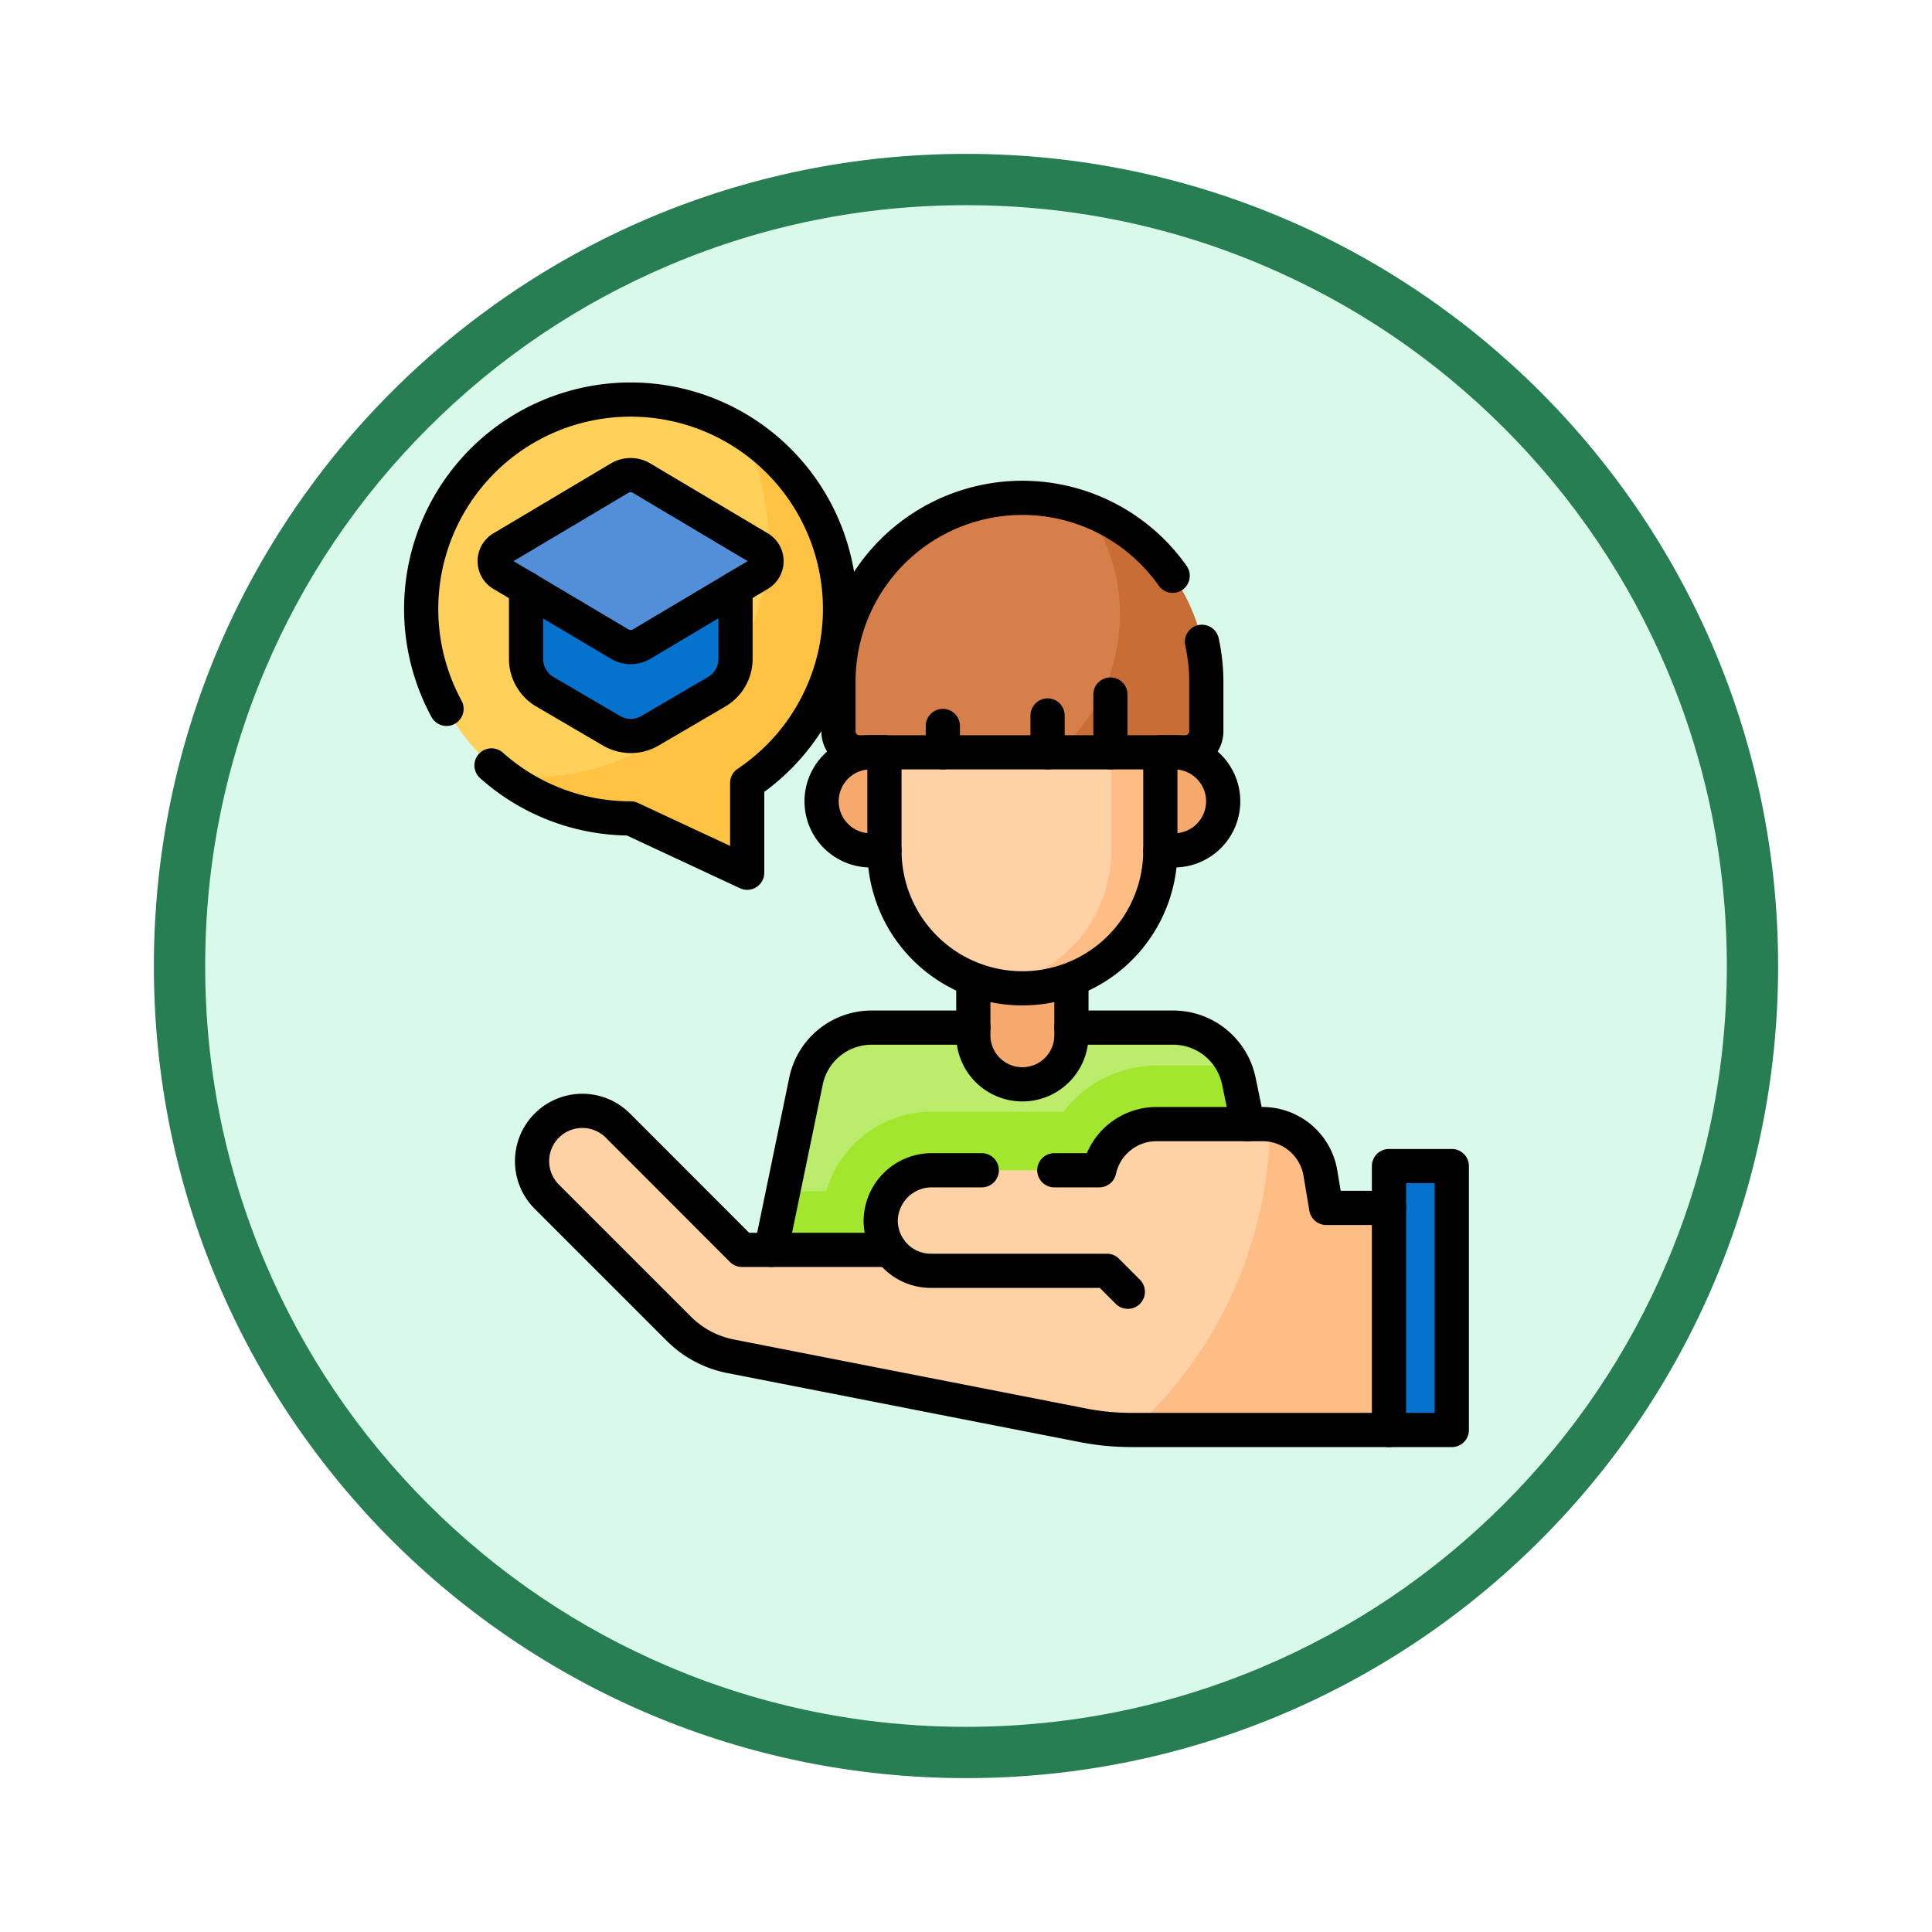 <svg xmlns="http://www.w3.org/2000/svg" xmlns:xlink="http://www.w3.org/1999/xlink" width="113" height="113" viewBox="0 0 113 113">
  <defs>
    <filter id="Trazado_982547" x="0" y="0" width="113" height="113" filterUnits="userSpaceOnUse">
      <feOffset dy="3" input="SourceAlpha"/>
      <feGaussianBlur stdDeviation="3" result="blur"/>
      <feFlood flood-opacity="0.161"/>
      <feComposite operator="in" in2="blur"/>
      <feComposite in="SourceGraphic"/>
    </filter>
  </defs>
  <g id="Grupo_1223743" data-name="Grupo 1223743" transform="translate(-4543 -1127.216)">
    <g id="Grupo_1223313" data-name="Grupo 1223313" transform="translate(4552 1133.216)">
      <g id="Grupo_1177675" data-name="Grupo 1177675" transform="translate(0 0)">
        <g id="Grupo_1176928" data-name="Grupo 1176928" transform="translate(0)">
          <g id="Grupo_1172322" data-name="Grupo 1172322">
            <g id="Grupo_1164700" data-name="Grupo 1164700">
              <g id="Grupo_1160931" data-name="Grupo 1160931">
                <g id="Grupo_1160749" data-name="Grupo 1160749">
                  <g id="Grupo_1158891" data-name="Grupo 1158891">
                    <g id="Grupo_1157406" data-name="Grupo 1157406">
                      <g id="Grupo_1155793" data-name="Grupo 1155793">
                        <g id="Grupo_1154704" data-name="Grupo 1154704">
                          <g id="Grupo_1150790" data-name="Grupo 1150790">
                            <g id="Grupo_1154214" data-name="Grupo 1154214" transform="translate(0)">
                              <g id="Grupo_1152583" data-name="Grupo 1152583">
                                <g id="Grupo_1146973" data-name="Grupo 1146973">
                                  <g id="Grupo_1146954" data-name="Grupo 1146954">
                                    <g transform="matrix(1, 0, 0, 1, -9, -6)" filter="url(#Trazado_982547)">
                                      <g id="Trazado_982547-2" data-name="Trazado 982547" transform="translate(9 6)" fill="#d9faea">
                                        <path d="M 47.5 93.5 C 41.289 93.5 35.265 92.284 29.595 89.886 C 24.118 87.569 19.198 84.252 14.973 80.027 C 10.748 75.802 7.431 70.882 5.114 65.405 C 2.716 59.735 1.5 53.711 1.5 47.5 C 1.5 41.289 2.716 35.265 5.114 29.595 C 7.431 24.118 10.748 19.198 14.973 14.973 C 19.198 10.748 24.118 7.431 29.595 5.114 C 35.265 2.716 41.289 1.5 47.5 1.5 C 53.711 1.5 59.735 2.716 65.405 5.114 C 70.882 7.431 75.802 10.748 80.027 14.973 C 84.252 19.198 87.569 24.118 89.886 29.595 C 92.284 35.265 93.5 41.289 93.5 47.5 C 93.5 53.711 92.284 59.735 89.886 65.405 C 87.569 70.882 84.252 75.802 80.027 80.027 C 75.802 84.252 70.882 87.569 65.405 89.886 C 59.735 92.284 53.711 93.5 47.5 93.5 Z" stroke="none"/>
                                        <path d="M 47.5 3 C 41.491 3 35.664 4.176 30.18 6.496 C 24.881 8.737 20.122 11.946 16.034 16.034 C 11.946 20.121 8.737 24.881 6.496 30.179 C 4.176 35.664 3 41.491 3 47.5 C 3 53.509 4.176 59.336 6.496 64.82 C 8.737 70.119 11.946 74.878 16.034 78.966 C 20.122 83.054 24.881 86.263 30.18 88.504 C 35.664 90.824 41.491 92 47.5 92 C 53.509 92 59.336 90.824 64.82 88.504 C 70.119 86.263 74.878 83.054 78.966 78.966 C 83.054 74.878 86.263 70.119 88.504 64.82 C 90.824 59.336 92 53.509 92 47.5 C 92 41.491 90.824 35.664 88.504 30.179 C 86.263 24.881 83.054 20.121 78.966 16.034 C 74.878 11.946 70.119 8.737 64.82 6.496 C 59.336 4.176 53.509 3 47.5 3 M 47.5 -7.62939453125e-06 C 73.734 -7.62939453125e-06 95 21.266 95 47.5 C 95 73.733 73.734 95 47.5 95 C 21.266 95 7.62939453125e-06 73.733 7.62939453125e-06 47.5 C 7.62939453125e-06 21.266 21.266 -7.62939453125e-06 47.5 -7.62939453125e-06 Z" stroke="none" fill="#277e53"/>
                                      </g>
                                    </g>
                                  </g>
                                </g>
                              </g>
                            </g>
                          </g>
                        </g>
                      </g>
                    </g>
                  </g>
                </g>
              </g>
            </g>
          </g>
        </g>
      </g>
    </g>
    <g id="education_7457181" transform="translate(4560.135 1143.076)">
      <g id="Grupo_1223741" data-name="Grupo 1223741" transform="translate(7.5 7.5)">
        <path id="Trazado_1176097" data-name="Trazado 1176097" d="M32,19.752A12.252,12.252,0,1,0,19.752,32l6.815,3.176V29.935A12.239,12.239,0,0,0,32,19.752Z" transform="translate(-7.5 -7.5)" fill="#ffd15b"/>
        <path id="Trazado_1176098" data-name="Trazado 1176098" d="M61.218,22.808A13.843,13.843,0,0,1,48.945,43.047a13.964,13.964,0,0,1-1.637-.1,12.2,12.2,0,0,0,7.424,2.505l6.815,3.176V43.386a12.254,12.254,0,0,0-.329-20.578Z" transform="translate(-42.48 -20.951)" fill="#ffc344"/>
        <g id="Grupo_1223740" data-name="Grupo 1223740" transform="translate(20.461 5.758)">
          <path id="Trazado_1176099" data-name="Trazado 1176099" d="M182.079,310.45H199.72a3.921,3.921,0,0,1,3.839,3.126l2.043,9.873H176.2l2.043-9.873A3.921,3.921,0,0,1,182.079,310.45Z" transform="translate(-176.197 -279.465)" fill="#bbec6c"/>
          <path id="Trazado_1176100" data-name="Trazado 1176100" d="M203.559,329.641a3.922,3.922,0,0,0-.308-.909h-4.5a6.9,6.9,0,0,0-5.442,2.7h-7.686a6.446,6.446,0,0,0-6.2,4.656h-2.509l-.71,3.431h29.4Z" transform="translate(-176.197 -295.529)" fill="#a2e62e"/>
          <path id="Trazado_1176101" data-name="Trazado 1176101" d="M276.633,290.624h0a2.869,2.869,0,0,1-2.869-2.869v-3.643H279.5v3.643A2.869,2.869,0,0,1,276.633,290.624Z" transform="translate(-261.93 -256.321)" fill="#f6a96c"/>
          <path id="Trazado_1176102" data-name="Trazado 1176102" d="M238.962,156.144h0a8.068,8.068,0,0,1-8.068-8.068V137.461h16.137v10.615A8.069,8.069,0,0,1,238.962,156.144Z" transform="translate(-224.26 -127.457)" fill="#fed2a4"/>
          <path id="Trazado_1176103" data-name="Trazado 1176103" d="M292.224,137.46v10.615a8.071,8.071,0,0,1-6.634,7.941,8.113,8.113,0,0,0,1.434.127h0a8.068,8.068,0,0,0,8.068-8.068V137.46Z" transform="translate(-272.322 -127.456)" fill="#ffbd86"/>
          <path id="Trazado_1176104" data-name="Trazado 1176104" d="M203.457,183.413h.807v-5.737h-.807a2.869,2.869,0,0,0-2.869,2.869h0A2.869,2.869,0,0,0,203.457,183.413Z" transform="translate(-197.63 -162.794)" fill="#f6a96c"/>
          <path id="Trazado_1176105" data-name="Trazado 1176105" d="M364.747,183.413h-.807v-5.737h.807a2.869,2.869,0,0,1,2.869,2.869h0A2.869,2.869,0,0,1,364.747,183.413Z" transform="translate(-341.169 -162.794)" fill="#f6a96c"/>
          <path id="Trazado_1176106" data-name="Trazado 1176106" d="M230.236,68.634v-2.9a10.758,10.758,0,0,0-10.758-10.758h0A10.758,10.758,0,0,0,208.72,65.736v2.9a1.225,1.225,0,0,0,1.225,1.225H229.01A1.225,1.225,0,0,0,230.236,68.634Z" transform="translate(-204.775 -54.978)" fill="#d77f4a"/>
        </g>
        <path id="Trazado_1176107" data-name="Trazado 1176107" d="M61.662,351.3h0a2.94,2.94,0,0,1,4.158,0l7.288,7.288h8.654a2.926,2.926,0,0,1-.553-1.724,2.986,2.986,0,0,1,3.01-2.931H94a3.43,3.43,0,0,1,3.351-2.7h6.195a3.431,3.431,0,0,1,3.384,2.866l.339,2.034h3.676v12.987H95.867a14.7,14.7,0,0,1-2.826-.274l-20.609-4.037A5.881,5.881,0,0,1,69.4,363.2l-7.742-7.742A2.94,2.94,0,0,1,61.662,351.3Z" transform="translate(-54.336 -308.846)" fill="#fed2a4"/>
        <path id="Trazado_1176108" data-name="Trazado 1176108" d="M361.874,362.121l-.339-2.034a3.43,3.43,0,0,0-2.949-2.839,24.463,24.463,0,0,1-8.033,17.86h15V362.121Z" transform="translate(-308.945 -314.828)" fill="#ffbd86"/>
        <rect id="Rectángulo_421788" data-name="Rectángulo 421788" width="3.676" height="15.437" transform="translate(56.604 44.842)" fill="#0573ce"/>
      </g>
      <path id="Trazado_1176109" data-name="Trazado 1176109" d="M316.128,60.582a10.728,10.728,0,0,1-1.708,14.2h7.47a1.225,1.225,0,0,0,1.225-1.225v-2.9A10.761,10.761,0,0,0,316.128,60.582Z" transform="translate(-269.694 -46.644)" fill="#c86d36"/>
      <g id="Grupo_1223742" data-name="Grupo 1223742" transform="translate(11.802 11.929)">
        <path id="Trazado_1176110" data-name="Trazado 1176110" d="M69.113,89.022l-3.9,2.283a2.23,2.23,0,0,1-2.252,0l-3.9-2.283a2.23,2.23,0,0,1-1.1-1.925V80.815H70.218V87.1A2.23,2.23,0,0,1,69.113,89.022Z" transform="translate(-56.135 -76.352)" fill="#0573ce"/>
        <path id="Trazado_1176111" data-name="Trazado 1176111" d="M50.275,53.9,43.4,49.814a.892.892,0,0,1,0-1.533l6.871-4.087a1.257,1.257,0,0,1,1.286,0l6.871,4.087a.892.892,0,0,1,0,1.533L51.561,53.9A1.257,1.257,0,0,1,50.275,53.9Z" transform="translate(-42.967 -44.017)" fill="#528fd8"/>
      </g>
      <path id="Trazado_1176112" data-name="Trazado 1176112" d="M11.613,28.908a12.2,12.2,0,0,0,8.14,3.1l6.814,3.177V29.935A12.249,12.249,0,1,0,8.982,25.6" transform="translate(0 0)" fill="none" stroke="#000" stroke-linecap="round" stroke-linejoin="round" stroke-miterlimit="10" stroke-width="2"/>
      <path id="Trazado_1176113" data-name="Trazado 1176113" d="M176.2,323.449l2.043-9.873a3.921,3.921,0,0,1,3.839-3.126h5.952" transform="translate(-148.236 -266.206)" fill="none" stroke="#000" stroke-linecap="round" stroke-linejoin="round" stroke-miterlimit="10" stroke-width="2"/>
      <path id="Trazado_1176114" data-name="Trazado 1176114" d="M321.069,310.448h5.952a3.92,3.92,0,0,1,3.839,3.127l.522,2.522" transform="translate(-275.537 -266.204)" fill="none" stroke="#000" stroke-linecap="round" stroke-linejoin="round" stroke-miterlimit="10" stroke-width="2"/>
      <path id="Trazado_1176115" data-name="Trazado 1176115" d="M279.5,287.911v3.182a2.869,2.869,0,0,1-5.738,0v-3.182" transform="translate(-233.969 -246.401)" fill="none" stroke="#000" stroke-linecap="round" stroke-linejoin="round" stroke-miterlimit="10" stroke-width="2"/>
      <path id="Trazado_1176116" data-name="Trazado 1176116" d="M247.031,224.981a8.068,8.068,0,0,1-8.068,8.068h0a8.068,8.068,0,0,1-8.068-8.068" transform="translate(-196.299 -191.103)" fill="none" stroke="#000" stroke-linecap="round" stroke-linejoin="round" stroke-miterlimit="10" stroke-width="2"/>
      <path id="Trazado_1176117" data-name="Trazado 1176117" d="M203.457,183.413h.807v-5.737h-.807a2.869,2.869,0,0,0-2.869,2.869h0A2.869,2.869,0,0,0,203.457,183.413Z" transform="translate(-169.669 -149.536)" fill="none" stroke="#000" stroke-linecap="round" stroke-linejoin="round" stroke-miterlimit="10" stroke-width="2"/>
      <path id="Trazado_1176118" data-name="Trazado 1176118" d="M364.747,183.413h-.807v-5.737h.807a2.869,2.869,0,0,1,2.869,2.869h0A2.869,2.869,0,0,1,364.747,183.413Z" transform="translate(-313.208 -149.536)" fill="none" stroke="#000" stroke-linecap="round" stroke-linejoin="round" stroke-miterlimit="10" stroke-width="2"/>
      <rect id="Rectángulo_421789" data-name="Rectángulo 421789" width="3.676" height="15.437" transform="translate(64.104 52.342)" fill="none" stroke="#000" stroke-linecap="round" stroke-linejoin="round" stroke-miterlimit="10" stroke-width="2"/>
      <path id="Trazado_1176119" data-name="Trazado 1176119" d="M312.82,359.715h2.629a3.429,3.429,0,0,1,3.35-2.7h6.2a3.429,3.429,0,0,1,3.383,2.866l.34,2.034h3.676" transform="translate(-268.289 -307.128)" fill="none" stroke="#000" stroke-linecap="round" stroke-linejoin="round" stroke-miterlimit="10" stroke-width="2"/>
      <path id="Trazado_1176120" data-name="Trazado 1176120" d="M87.12,353.933h-2.9a2.986,2.986,0,0,0-3.01,2.932,2.931,2.931,0,0,0,.553,1.725H73.1L65.818,351.3a2.941,2.941,0,0,0-4.159,4.159L69.4,363.2a5.9,5.9,0,0,0,3.029,1.613l20.609,4.036a14.735,14.735,0,0,0,2.826.274h15.074" transform="translate(-46.833 -301.346)" fill="none" stroke="#000" stroke-linecap="round" stroke-linejoin="round" stroke-miterlimit="10" stroke-width="2"/>
      <path id="Trazado_1176121" data-name="Trazado 1176121" d="M233.628,417.626a2.8,2.8,0,0,0,.308.364,2.936,2.936,0,0,0,2.079.861h10.292l1.225,1.225" transform="translate(-198.702 -360.383)" fill="none" stroke="#000" stroke-linecap="round" stroke-linejoin="round" stroke-miterlimit="10" stroke-width="2"/>
      <path id="Trazado_1176122" data-name="Trazado 1176122" d="M229.98,63.4a10.826,10.826,0,0,1,.255,2.337v2.9a1.226,1.226,0,0,1-1.225,1.226H209.945a1.226,1.226,0,0,1-1.225-1.226v-2.9a10.757,10.757,0,0,1,19.548-6.2" transform="translate(-176.815 -41.721)" fill="none" stroke="#000" stroke-linecap="round" stroke-linejoin="round" stroke-miterlimit="10" stroke-width="2"/>
      <line id="Línea_625" data-name="Línea 625" y2="3.378" transform="translate(47.812 24.762)" fill="none" stroke="#000" stroke-linecap="round" stroke-linejoin="round" stroke-miterlimit="10" stroke-width="2"/>
      <line id="Línea_626" data-name="Línea 626" y2="2.153" transform="translate(44.136 25.987)" fill="none" stroke="#000" stroke-linecap="round" stroke-linejoin="round" stroke-miterlimit="10" stroke-width="2"/>
      <line id="Línea_627" data-name="Línea 627" y2="1.54" transform="translate(38.01 26.6)" fill="none" stroke="#000" stroke-linecap="round" stroke-linejoin="round" stroke-miterlimit="10" stroke-width="2"/>
      <path id="Trazado_1176123" data-name="Trazado 1176123" d="M70.217,98.59v4.126a2.23,2.23,0,0,1-1.1,1.925l-3.9,2.282a2.23,2.23,0,0,1-2.252,0l-3.9-2.282a2.23,2.23,0,0,1-1.1-1.925V98.59" transform="translate(-44.332 -80.042)" fill="none" stroke="#000" stroke-linecap="round" stroke-linejoin="round" stroke-miterlimit="10" stroke-width="2"/>
      <path id="Trazado_1176124" data-name="Trazado 1176124" d="M50.275,53.9,43.4,49.814a.892.892,0,0,1,0-1.533l6.871-4.087a1.257,1.257,0,0,1,1.286,0l6.871,4.087a.892.892,0,0,1,0,1.533L51.561,53.9A1.257,1.257,0,0,1,50.275,53.9Z" transform="translate(-31.166 -32.088)" fill="none" stroke="#000" stroke-linecap="round" stroke-linejoin="round" stroke-miterlimit="10" stroke-width="2"/>
    </g>
  </g>
</svg>
